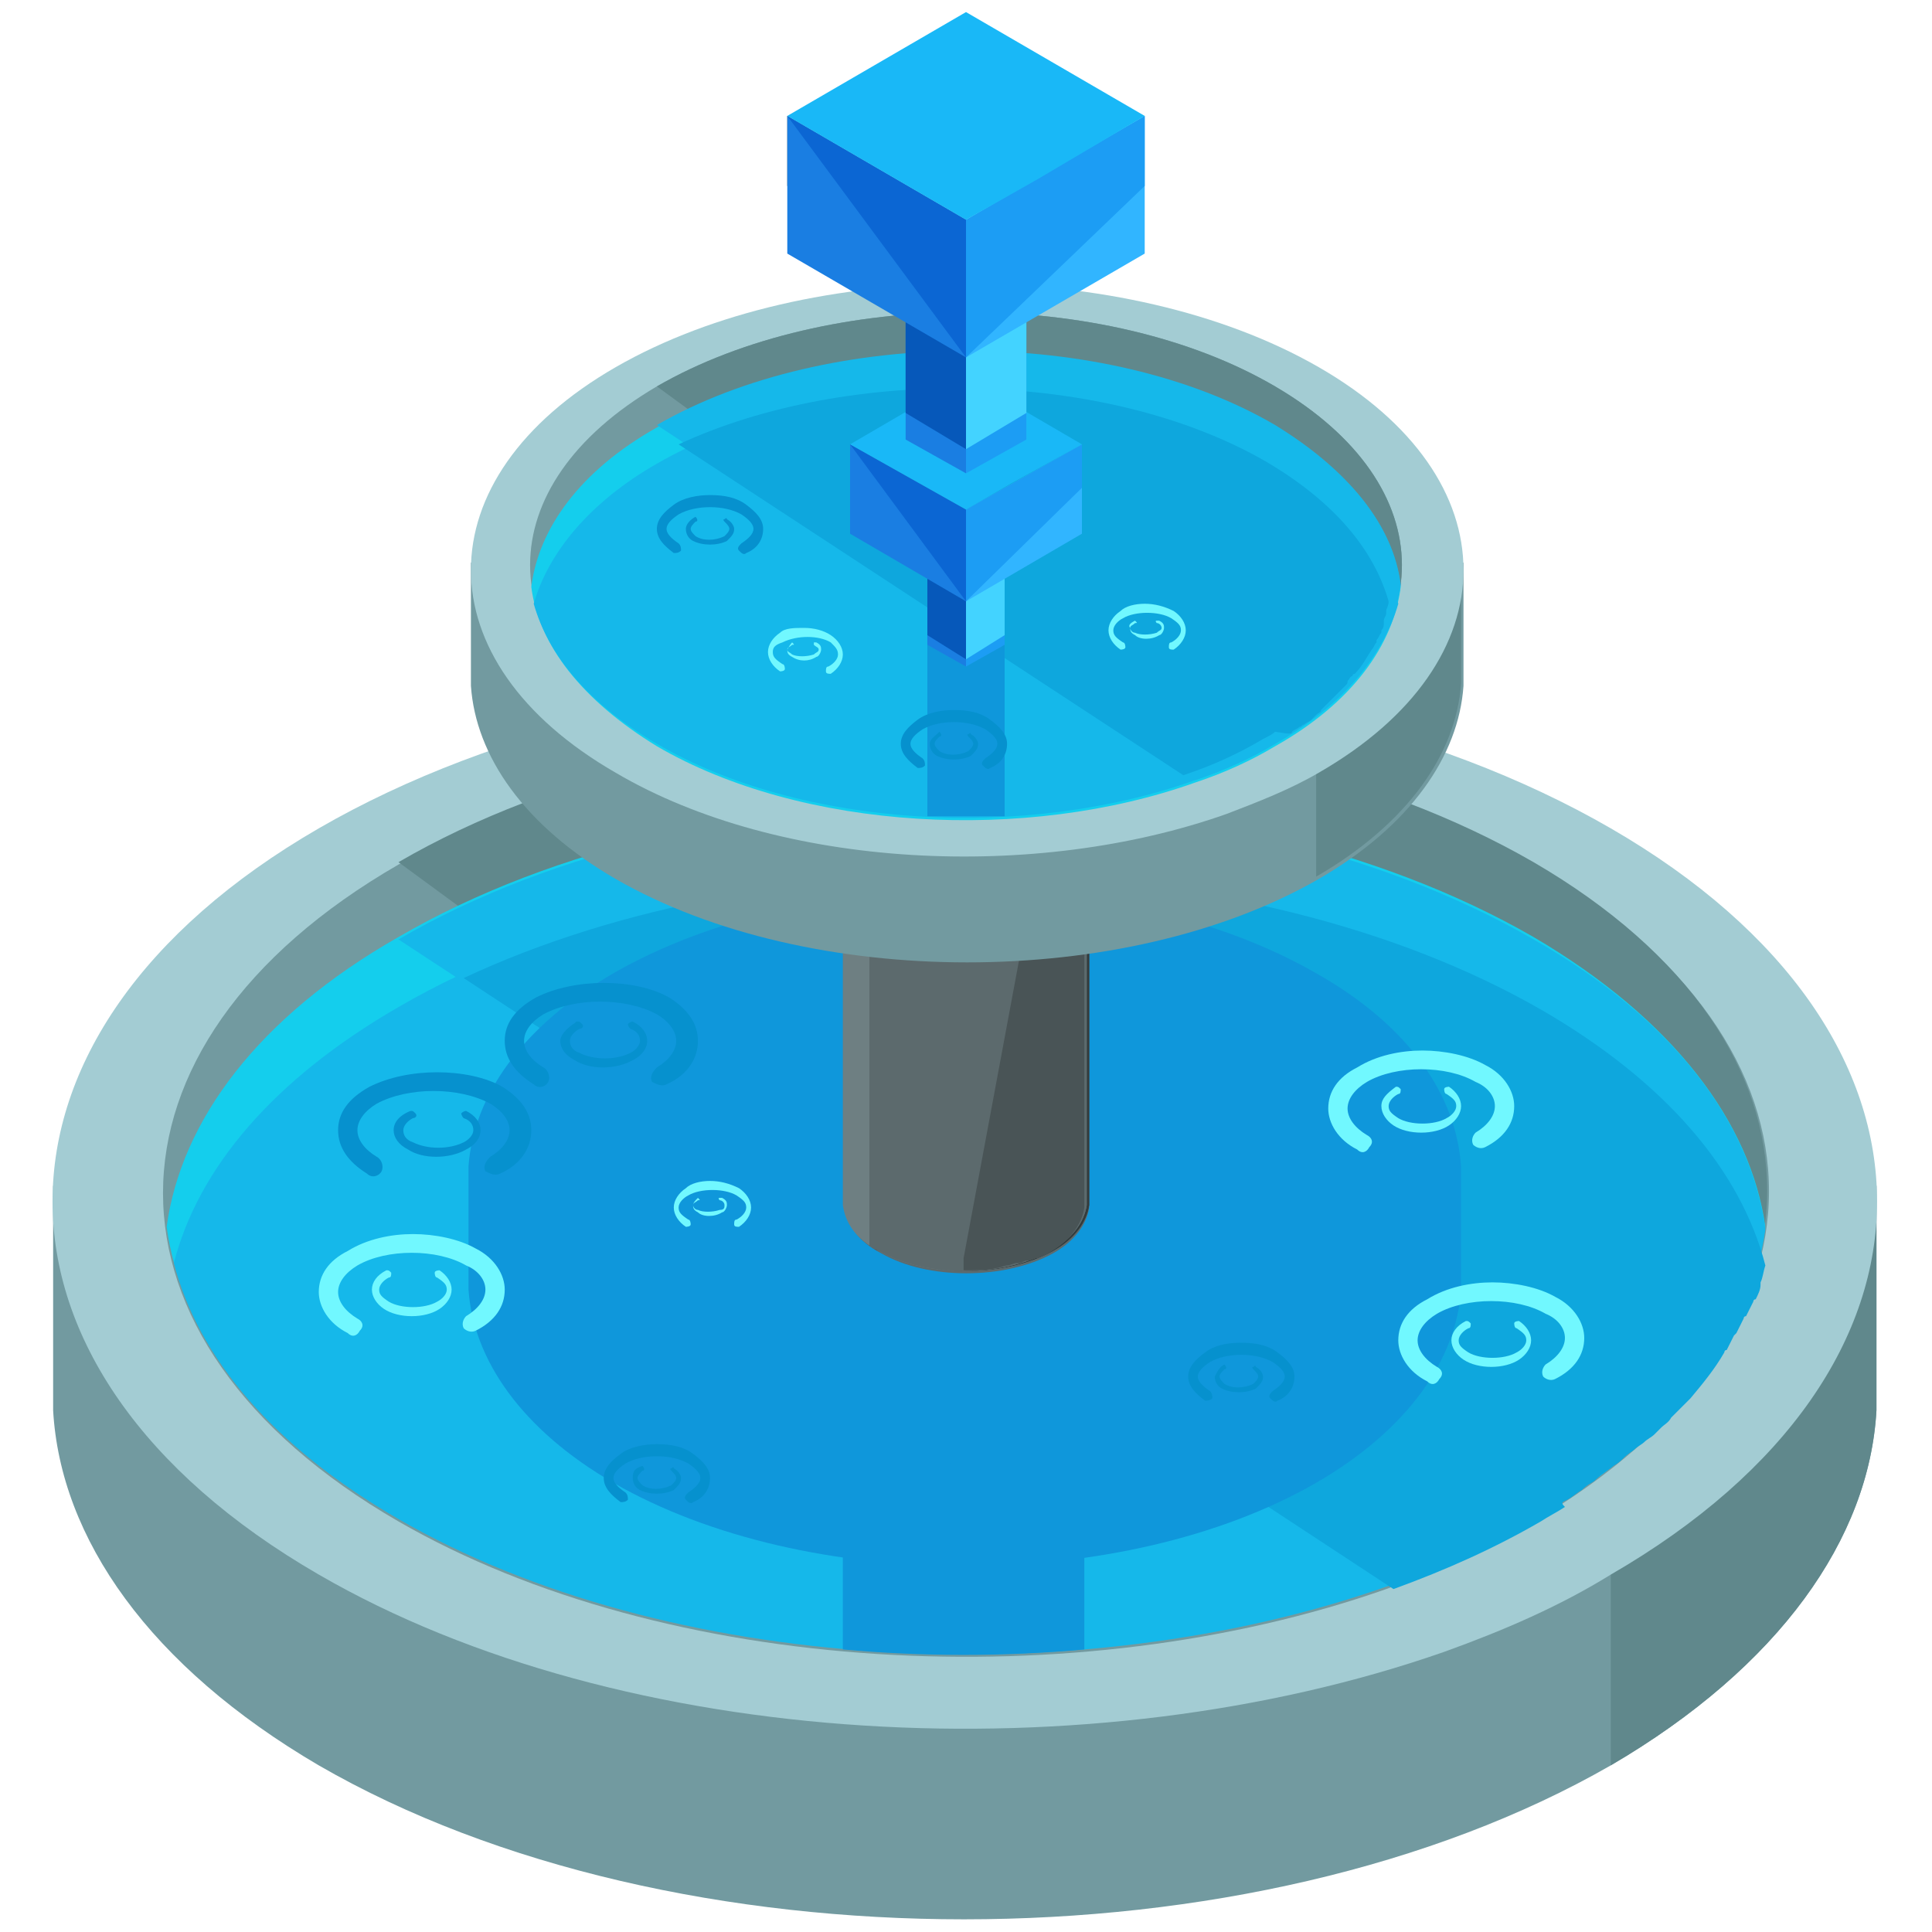 <?xml version="1.0" encoding="utf-8"?>
<!-- Generator: Adobe Illustrator 21.0.0, SVG Export Plug-In . SVG Version: 6.00 Build 0)  -->
<svg version="1.1" id="Layer_1" xmlns="http://www.w3.org/2000/svg" xmlns:xlink="http://www.w3.org/1999/xlink" x="0px" y="0px"
	 viewBox="0 0 80 80" style="enable-background:new 0 0 80 80;" xml:space="preserve">
<style type="text/css">
	.st0{fill:#729AA0;}
	.st1{fill:#60888C;}
	.st2{fill:#A3CCD3;}
	.st3{fill:#14CEED;}
	.st4{fill:#15B8EA;}
	.st5{fill:#0EA7DD;}
	.st6{fill:#0F97DB;}
	.st7{fill:#5C6A6D;}
	.st8{fill:#424B4C;}
	.st9{fill:#333C3D;}
	.st10{fill:#212828;}
	.st11{fill:#6E7F82;}
	.st12{fill:#495456;}
	.st13{fill:#202828;}
	.st14{fill:#0F0402;}
	.st15{fill:#1A7EE2;}
	.st16{fill:#1C9DF4;}
	.st17{fill:#0658BA;}
	.st18{fill:#43D3FF;}
	.st19{fill:#444738;}
	.st20{fill:#A2CE02;}
	.st21{fill:#0B66D3;}
	.st22{fill:#C49427;}
	.st23{fill:#31B5FF;}
	.st24{fill:#19B8F7;}
	.st25{fill:#71F8FF;}
	.st26{fill:#0691CE;}
</style>
<g>
	<g>
		<g>
			<path class="st0" d="M74.7,49.1c-1.8-2.5-4.5-4.8-8-6.8c-14.7-8.5-38.8-8.5-53.5,0c-3.5,2-6.2,4.3-8,6.8h-3v8c0,0.4,0,0.8,0,1.1
				v0.2h0c0.3,5.3,4,10.6,11,14.7c14.7,8.5,38.7,8.5,53.5,0c7-4.1,10.7-9.4,11-14.7h0v-9.3H74.7z"/>
			<line class="st0" x1="2.3" y1="58.3" x2="2.3" y2="58.4"/>
			<path class="st1" d="M5.3,49.1"/>
			<path class="st1" d="M66.7,73.1c7-4.1,10.7-9.4,11-14.7h0v-9.3h-3c-1.8-2.5-4.5-4.8-8-6.8"/>
			<path class="st2" d="M59.8,68.4c2.5-0.9,4.8-1.9,6.9-3.2c14.7-8.5,14.7-22.4,0-30.9c-14.7-8.5-38.8-8.5-53.5,0
				c-14.7,8.5-14.7,22.4,0,30.9C25.8,72.5,45.2,73.5,59.8,68.4"/>
			<path class="st0" d="M63.5,35.8c-13-7.5-34.1-7.5-47,0c-13,7.5-13,19.7,0,27.2c11.1,6.4,28.1,7.3,40.9,2.8
				c2.2-0.8,4.2-1.7,6.1-2.8C76.5,55.4,76.5,43.2,63.5,35.8z"/>
			<path class="st1" d="M57.4,65.7c2.2-0.8,4.2-1.7,6.1-2.8c12.9-7.5,12.9-19.7,0-27.2c-13-7.5-34.1-7.5-47,0"/>
			<path class="st3" d="M63.5,38.8c-13-7.5-34.1-7.5-47,0c-5.8,3.3-9,7.6-9.6,12c0.6,4.4,3.8,8.7,9.6,12c11.1,6.4,28.1,7.3,40.9,2.8
				c2.2-0.8,4.2-1.7,6.1-2.8c5.8-3.3,9-7.6,9.6-12C72.5,46.5,69.3,42.2,63.5,38.8z"/>
			<path class="st4" d="M63.5,41.7c-13-7.5-34.1-7.5-47,0c-5.2,3-8.3,6.7-9.3,10.6c1,3.9,4.1,7.6,9.3,10.6
				c11.1,6.4,28.1,7.3,40.9,2.8c2.2-0.8,4.2-1.7,6.1-2.8c5.2-3,8.2-6.7,9.3-10.6C71.8,48.4,68.7,44.7,63.5,41.7z"/>
			<path class="st4" d="M57.4,65.7c2.2-0.8,4.2-1.7,6.1-2.8c5.8-3.3,9-7.6,9.6-12c-0.6-4.4-3.8-8.7-9.6-12c-13-7.5-34.1-7.5-47,0"/>
			<path class="st5" d="M64.9,62.1c0.2-0.1,0.4-0.3,0.6-0.4c0.1-0.1,0.2-0.2,0.4-0.3c0.2-0.1,0.3-0.3,0.5-0.4
				c0.1-0.1,0.3-0.2,0.4-0.3c0.2-0.1,0.3-0.2,0.5-0.4c0.1-0.1,0.3-0.2,0.4-0.3c0.1-0.1,0.3-0.2,0.4-0.3c0.1-0.1,0.3-0.2,0.4-0.3
				c0.1-0.1,0.2-0.2,0.3-0.3c0.1-0.1,0.3-0.2,0.4-0.4c0.1-0.1,0.2-0.2,0.3-0.3c0.1-0.1,0.3-0.3,0.4-0.4c0,0,0.1-0.1,0.1-0.1
				c0.5-0.6,1-1.2,1.4-1.9c0,0,0-0.1,0.1-0.1c0.1-0.2,0.2-0.4,0.3-0.6c0,0,0.1-0.1,0.1-0.1c0.1-0.2,0.2-0.4,0.3-0.6
				c0,0,0-0.1,0.1-0.1c0.1-0.2,0.2-0.4,0.3-0.6c0,0,0-0.1,0.1-0.1c0.1-0.2,0.2-0.4,0.2-0.6c0,0,0-0.1,0-0.1c0.1-0.2,0.1-0.4,0.2-0.7
				c0,0,0,0,0,0c-1-3.9-4.1-7.6-9.3-10.6c-12.2-7-31.6-7.4-44.6-1.3l38.5,25.3c2.2-0.8,4.2-1.7,6.1-2.8c0.3-0.2,0.7-0.4,1-0.6
				C64.6,62.2,64.7,62.2,64.9,62.1z"/>
		</g>
		<path class="st6" d="M60.5,48.3c-0.2-2.9-2.1-5.8-6-8c-8-4.6-21.1-4.6-29.1,0c-3.8,2.2-5.8,5.1-6,8h0v0.1c0,0.2,0,0.4,0,0.6v3.7
			c0,0.2,0,0.4,0,0.6v0.1h0c0.2,2.9,2.2,5.8,6,8c8,4.6,21.1,4.6,29.1,0c3.8-2.2,5.8-5.1,6-8h0L60.5,48.3L60.5,48.3z"/>
		<g>
			<g>
				<path class="st7" d="M45,24.8H35v9.2c0,0,0,0,0,0v16h0c0.1,0.7,0.5,1.4,1.5,1.9c1.9,1.1,5.1,1.1,7.1,0c0.9-0.5,1.4-1.2,1.5-1.9
					h0V24.8z"/>
				<path class="st8" d="M35.5,50.5C35.5,50.5,35.5,50.5,35.5,50.5v0.2h0c0,0.1,0,0.3,0.1,0.4c0.2,0.3,0.5,0.5,0.9,0.7
					c1.9,1.1,5.1,1.1,7.1,0c0.9-0.5,1.4-1.2,1.5-1.9h0V24.8h-9.5V50.5z"/>
				<path class="st9" d="M36.1,51.1C36.1,51.2,36.1,51.2,36.1,51.1v0.3h0c0,0.1,0,0.1,0,0.2c0.1,0.1,0.2,0.2,0.4,0.2
					c1.9,1.1,5.1,1.1,7.1,0c0.9-0.5,1.4-1.2,1.5-1.9h0V24.8h-8.9V51.1z"/>
				<path class="st10" d="M39.9,52.1C39.9,52.1,39.9,52.1,39.9,52.1v0.3h0c0,0.1,0,0.2,0,0.2c0,0,0,0,0,0c1.3,0,2.6-0.3,3.6-0.8
					c0.9-0.5,1.4-1.2,1.5-1.9h0V24.8h-5.1V52.1z"/>
				<g>
					<path class="st11" d="M43.5,33.3c-2,1.1-5.1,1.1-7.1,0c-0.9-0.5-1.4-1.2-1.5-1.9h0v2.5c0,0,0,0,0,0v16h0
						c0.1,0.7,0.5,1.4,1.5,1.9c1.9,1.1,5.1,1.1,7.1,0c0.9-0.5,1.4-1.2,1.5-1.9h0V31.4h0C44.9,32.1,44.5,32.8,43.5,33.3z"/>
				</g>
				<path class="st6" d="M43.5,59.8c-2,1.1-5.1,1.1-7.1,0c-0.9-0.5-1.4-1.2-1.5-1.9h0v2.5c0,0,0,0,0,0v7.9c3.3,0.3,6.7,0.3,10,0
					V57.9h0C44.9,58.6,44.5,59.3,43.5,59.8z"/>
				<g>
					<path class="st7" d="M43.5,33.3c-2,1.1-5.1,1.1-7.1,0c-0.1-0.1-0.3-0.2-0.4-0.3v18.1c0,0,0,0,0,0.1v0.2h0c0,0.1,0,0.1,0,0.2h0
						c0.1,0,0.1,0.1,0.2,0.1c0,0,0,0,0,0c0.1,0,0.1,0.1,0.2,0.1c1.9,1.1,5.1,1.1,7.1,0c0.9-0.5,1.4-1.2,1.5-1.9h0V31.4h0
						C44.9,32.1,44.5,32.8,43.5,33.3z"/>
					<path class="st12" d="M39.9,52.1C39.9,52.1,39.9,52.1,39.9,52.1v0.3h0c0,0.1,0,0.2,0,0.2c0,0,0,0,0,0l0,0c0.5,0,1,0,1.4-0.1h0
						c0.1,0,0.3-0.1,0.4-0.1c0,0,0,0,0,0c0.1,0,0.3-0.1,0.4-0.1c0,0,0,0,0.1,0c0.1,0,0.2-0.1,0.3-0.1c0,0,0.1,0,0.1,0
						c0.1,0,0.2-0.1,0.3-0.1c0,0,0.1,0,0.1,0c0.1-0.1,0.3-0.1,0.4-0.2c0.9-0.5,1.4-1.2,1.5-1.9h0V31.4h0c-0.1,0.7-0.5,1.4-1.5,1.9"
						/>
				</g>
				<path class="st13" d="M42.6,27c0.3-0.1,0.6-0.3,0.9-0.4c1.9-1.1,1.9-3,0-4.1c-2-1.1-5.1-1.1-7.1,0c-2,1.1-2,3,0,4.1
					C38.1,27.6,40.7,27.7,42.6,27"/>
				<path class="st14" d="M43,23.9"/>
			</g>
		</g>
		<g>
			<path class="st0" d="M58.9,23.3c-1-1.4-2.4-2.6-4.3-3.7c-8-4.6-21.1-4.6-29.1,0c-1.9,1.1-3.4,2.4-4.4,3.7h-1.6v4.4
				c0,0.2,0,0.4,0,0.6v0.1h0c0.2,2.9,2.2,5.8,6,8c8,4.6,21.1,4.6,29.1,0c3.8-2.2,5.8-5.1,6-8h0v-5.1H58.9z"/>
			<line class="st0" x1="19.5" y1="28.2" x2="19.5" y2="28.3"/>
			<path class="st1" d="M21.1,23.3"/>
			<path class="st1" d="M54.5,36.3c3.8-2.2,5.8-5.1,6-8h0v-5.1h-1.7c-1-1.4-2.4-2.6-4.3-3.7"/>
			<path class="st2" d="M50.8,33.7c1.3-0.5,2.6-1,3.8-1.7c8-4.6,8-12.2,0-16.8c-8-4.6-21.1-4.6-29.1,0c-8,4.6-8,12.2,0,16.8
				C32.3,36,42.9,36.5,50.8,33.7"/>
			<path class="st0" d="M52.8,16c-7-4.1-18.5-4.1-25.6,0c-7,4.1-7,10.7,0,14.8c6,3.5,15.3,4,22.3,1.5c1.2-0.4,2.3-0.9,3.3-1.5
				C59.8,26.7,59.8,20.1,52.8,16z"/>
			<path class="st1" d="M49.5,32.3c1.2-0.4,2.3-0.9,3.3-1.5c7-4.1,7-10.7,0-14.8c-7-4.1-18.5-4.1-25.6,0"/>
			<path class="st3" d="M52.8,17.7c-7-4.1-18.5-4.1-25.6,0c-3.2,1.8-4.9,4.2-5.2,6.6c0.3,2.4,2.1,4.7,5.2,6.6c6,3.5,15.3,4,22.3,1.5
				c1.2-0.4,2.3-0.9,3.3-1.5c3.2-1.8,4.9-4.2,5.2-6.6C57.7,21.8,55.9,19.5,52.8,17.7z"/>
			<path class="st4" d="M52.8,19.2c-7-4.1-18.5-4.1-25.6,0c-2.8,1.6-4.5,3.7-5.1,5.8c0.6,2.1,2.2,4.1,5.1,5.8c6,3.5,15.3,4,22.3,1.5
				c1.2-0.4,2.3-0.9,3.3-1.5c2.8-1.6,4.5-3.7,5.1-5.8C57.3,22.9,55.6,20.8,52.8,19.2z"/>
			<path class="st4" d="M49.5,32.3c1.2-0.4,2.3-0.9,3.3-1.5c3.2-1.8,4.9-4.2,5.2-6.6c-0.3-2.4-2.1-4.7-5.2-6.6
				c-7-4.1-18.5-4.1-25.6,0"/>
			<path class="st5" d="M53.5,30.3c0.1-0.1,0.2-0.1,0.3-0.2c0.1,0,0.1-0.1,0.2-0.1c0.1-0.1,0.2-0.1,0.3-0.2c0.1-0.1,0.1-0.1,0.2-0.2
				c0.1-0.1,0.2-0.1,0.2-0.2c0.1-0.1,0.1-0.1,0.2-0.2c0.1-0.1,0.1-0.1,0.2-0.2c0.1-0.1,0.1-0.1,0.2-0.2c0.1-0.1,0.1-0.1,0.2-0.2
				c0.1-0.1,0.1-0.1,0.2-0.2c0.1-0.1,0.1-0.1,0.1-0.2c0.1-0.1,0.1-0.2,0.2-0.2c0,0,0-0.1,0.1-0.1c0.3-0.3,0.5-0.7,0.7-1c0,0,0,0,0,0
				c0.1-0.1,0.1-0.2,0.2-0.3c0,0,0-0.1,0-0.1c0.1-0.1,0.1-0.2,0.2-0.3c0,0,0-0.1,0-0.1c0.1-0.1,0.1-0.2,0.1-0.3c0,0,0,0,0-0.1
				c0-0.1,0.1-0.2,0.1-0.3c0,0,0,0,0-0.1c0-0.1,0.1-0.2,0.1-0.4c0,0,0,0,0,0c-0.6-2.1-2.2-4.1-5.1-5.8c-6.6-3.8-17.2-4-24.3-0.7
				l20.9,13.7c1.2-0.4,2.3-0.9,3.3-1.5c0.2-0.1,0.4-0.2,0.5-0.3C53.4,30.4,53.5,30.4,53.5,30.3z"/>
		</g>
		<g>
			<g>
				<g>
					<g>
						<polygon class="st15" points="38.4,23.3 40,24.2 40,28 38.4,27 						"/>
						<polygon class="st16" points="41.6,23.3 40,24.2 40,28 41.6,27 						"/>
						<polygon class="st17" points="38.4,23.3 38.4,26.3 40,27.3 40,25.4 40,25.4 40,24.2 						"/>
						<polygon class="st18" points="40,25.4 40,25.4 40,27.3 41.6,26.3 41.6,23.3 40,24.2 						"/>
						<g>
							<path class="st6" d="M40,33.8v-6.2l-1.6-0.9v7.1C38.9,33.8,39.4,33.8,40,33.8z"/>
							<path class="st6" d="M40,33.8c0.5,0,1.1,0,1.6,0v-7.1L40,27.6V33.8z"/>
						</g>
					</g>
				</g>
				<g>
					<g>
						<polyline class="st19" points="35.2,20.2 35.2,18.4 40,21.1 						"/>
						<path class="st20" d="M40,21.1"/>
					</g>
					<g>
						<polygon class="st15" points="35.2,18.4 35.2,20.2 35.2,22.1 40,24.9 40,23 40,23 40,21.1 						"/>
						<polyline class="st21" points="40,24.9 40,23 40,23 40,21.1 35.2,18.4 						"/>
						<path class="st22" d="M40,23"/>
						<polygon class="st23" points="40,21.1 40,23 40,23 40,24.9 44.8,22.1 44.8,20.2 44.8,18.4 						"/>
						<polyline class="st16" points="44.8,20.2 44.8,18.4 40,21.1 40,23 40,23 40,24.9 						"/>
					</g>
					<g>
						<path class="st22" d="M40,24.9"/>
					</g>
					<polygon class="st24" points="35.2,18.4 40,21.1 41.9,20 44.8,18.4 40,15.6 					"/>
				</g>
			</g>
			<g>
				<g>
					<g>
						<polygon class="st15" points="37.5,12.3 40,13.8 40,19.6 37.5,18.2 						"/>
						<polygon class="st16" points="42.5,12.3 40,13.8 40,19.6 42.5,18.2 						"/>
						<polygon class="st17" points="37.5,12.3 37.5,17.1 40,18.6 40,15.7 40,15.7 40,13.8 						"/>
						<polygon class="st18" points="40,15.7 40,15.7 40,18.6 42.5,17.1 42.5,12.3 40,13.8 						"/>
					</g>
				</g>
				<g>
					<g>
						<polyline class="st19" points="32.6,7.7 32.6,4.8 40,9.1 						"/>
						<path class="st20" d="M40,9.1"/>
					</g>
					<g>
						<polygon class="st15" points="32.6,4.8 32.6,7.7 32.6,10.5 40,14.8 40,12 40,12 40,9.1 						"/>
						<polyline class="st21" points="40,14.8 40,12 40,12 40,9.1 32.6,4.8 						"/>
						<path class="st22" d="M40,12"/>
						<polygon class="st23" points="40,9.1 40,12 40,12 40,14.8 47.4,10.5 47.4,7.7 47.4,4.8 						"/>
						<polyline class="st16" points="47.4,7.7 47.4,4.8 40,9.1 40,12 40,12 40,14.8 						"/>
					</g>
					<g>
						<path class="st22" d="M40,14.8"/>
					</g>
					<polygon class="st24" points="32.6,4.8 40,9.1 43,7.4 47.4,4.8 40,0.5 					"/>
				</g>
			</g>
		</g>
	</g>
	<g>
		<g>
			<path class="st25" d="M29.4,48.9c0.4,0,0.8,0.1,1.2,0.3c0.3,0.2,0.5,0.5,0.5,0.8c0,0.3-0.2,0.6-0.5,0.8c-0.1,0-0.2,0-0.2-0.1
				c0-0.1,0-0.2,0.1-0.2c0.2-0.1,0.4-0.3,0.4-0.5c0-0.2-0.1-0.3-0.4-0.5c-0.5-0.3-1.5-0.3-2,0c-0.2,0.1-0.4,0.3-0.4,0.5
				c0,0.2,0.1,0.3,0.4,0.5c0.1,0,0.1,0.2,0.1,0.2c0,0.1-0.2,0.1-0.2,0.1c-0.3-0.2-0.5-0.5-0.5-0.8c0-0.3,0.2-0.6,0.5-0.8
				C28.6,49,29,48.9,29.4,48.9z"/>
		</g>
		<g>
			<path class="st25" d="M28.9,49.6C29,49.6,29,49.6,28.9,49.6c0.1,0.1,0.1,0.1,0,0.1c-0.1,0.1-0.2,0.1-0.2,0.2
				c0,0.1,0.1,0.2,0.2,0.2c0.2,0.1,0.6,0.1,0.9,0C30,50.1,30,50,30,49.9c0-0.1-0.1-0.2-0.2-0.2c0,0-0.1-0.1,0-0.1c0,0,0.1,0,0.1,0
				c0.2,0.1,0.2,0.2,0.2,0.3c0,0.1-0.1,0.3-0.2,0.3c-0.3,0.2-0.8,0.2-1,0c-0.2-0.1-0.2-0.2-0.2-0.3C28.7,49.8,28.8,49.7,28.9,49.6
				C28.9,49.6,28.9,49.6,28.9,49.6z"/>
		</g>
	</g>
	<g>
		<g>
			<path class="st25" d="M47.4,25c0.4,0,0.8,0.1,1.2,0.3c0.3,0.2,0.5,0.5,0.5,0.8c0,0.3-0.2,0.6-0.5,0.8c-0.1,0-0.2,0-0.2-0.1
				c0-0.1,0-0.2,0.1-0.2c0.2-0.1,0.4-0.3,0.4-0.5c0-0.2-0.1-0.3-0.4-0.5c-0.5-0.3-1.5-0.3-2,0c-0.2,0.1-0.4,0.3-0.4,0.5
				c0,0.2,0.1,0.3,0.4,0.5c0.1,0,0.1,0.2,0.1,0.2c0,0.1-0.2,0.1-0.2,0.1c-0.3-0.2-0.5-0.5-0.5-0.8c0-0.3,0.2-0.6,0.5-0.8
				C46.6,25.1,47,25,47.4,25z"/>
		</g>
		<g>
			<path class="st25" d="M47,25.7C47,25.7,47,25.7,47,25.7c0.1,0.1,0.1,0.1,0,0.1c-0.1,0.1-0.2,0.1-0.2,0.2c0,0.1,0.1,0.2,0.2,0.2
				c0.2,0.1,0.6,0.1,0.9,0c0.1-0.1,0.2-0.1,0.2-0.2c0-0.1-0.1-0.2-0.2-0.2c0,0-0.1-0.1,0-0.1c0,0,0.1,0,0.1,0
				c0.2,0.1,0.2,0.2,0.2,0.3c0,0.1-0.1,0.3-0.2,0.3c-0.3,0.2-0.8,0.2-1,0c-0.2-0.1-0.2-0.2-0.2-0.3C46.7,25.9,46.8,25.8,47,25.7
				C46.9,25.7,46.9,25.7,47,25.7z"/>
		</g>
	</g>
	<g>
		<g>
			<path class="st26" d="M18.1,44.4c1,0,2,0.2,2.7,0.6c0.8,0.5,1.2,1.1,1.2,1.8c0,0.7-0.4,1.4-1.3,1.8c-0.2,0.1-0.4,0-0.6-0.1
				c-0.1-0.2,0-0.4,0.2-0.6c0.5-0.3,0.8-0.7,0.8-1.1c0-0.4-0.3-0.8-0.8-1.1c-1.3-0.7-3.4-0.7-4.7,0c-0.5,0.3-0.8,0.7-0.8,1.1
				c0,0.4,0.3,0.8,0.8,1.1c0.2,0.1,0.3,0.4,0.2,0.6c-0.1,0.2-0.4,0.3-0.6,0.1c-0.8-0.5-1.2-1.1-1.2-1.8c0-0.7,0.4-1.3,1.3-1.8
				C16.1,44.6,17.1,44.4,18.1,44.4z"/>
		</g>
		<g>
			<path class="st26" d="M17,46c0.1,0,0.1,0,0.2,0.1c0.1,0.1,0,0.2-0.1,0.2c-0.2,0.1-0.4,0.3-0.4,0.5c0,0.2,0.1,0.4,0.4,0.5
				c0.6,0.3,1.5,0.3,2.1,0c0.2-0.1,0.4-0.3,0.4-0.5c0-0.2-0.1-0.4-0.4-0.5c-0.1-0.1-0.1-0.2-0.1-0.2c0.1-0.1,0.2-0.1,0.2-0.1
				c0.4,0.2,0.6,0.5,0.6,0.8c0,0.3-0.2,0.6-0.6,0.8c-0.7,0.4-1.8,0.4-2.4,0c-0.4-0.2-0.6-0.5-0.6-0.8C16.3,46.5,16.5,46.2,17,46
				C16.9,46,16.9,46,17,46z"/>
		</g>
	</g>
	<g>
		<g>
			<path class="st26" d="M25,40.7c1,0,2,0.2,2.7,0.6c0.8,0.5,1.2,1.1,1.2,1.8c0,0.7-0.4,1.4-1.3,1.8c-0.2,0.1-0.4,0-0.6-0.1
				c-0.1-0.2,0-0.4,0.2-0.6c0.5-0.3,0.8-0.7,0.8-1.1c0-0.4-0.3-0.8-0.8-1.1c-1.3-0.7-3.4-0.7-4.7,0c-0.5,0.3-0.8,0.7-0.8,1.1
				c0,0.4,0.3,0.8,0.8,1.1c0.2,0.1,0.3,0.4,0.2,0.6c-0.1,0.2-0.4,0.3-0.6,0.1c-0.8-0.5-1.2-1.1-1.2-1.8c0-0.7,0.4-1.3,1.3-1.8
				C23,40.9,24,40.7,25,40.7z"/>
		</g>
		<g>
			<path class="st26" d="M23.9,42.3c0.1,0,0.1,0,0.2,0.1c0.1,0.1,0,0.2-0.1,0.2c-0.2,0.1-0.4,0.3-0.4,0.5c0,0.2,0.1,0.4,0.4,0.5
				c0.6,0.3,1.5,0.3,2.1,0c0.2-0.1,0.4-0.3,0.4-0.5c0-0.2-0.1-0.4-0.4-0.5c-0.1-0.1-0.1-0.2-0.1-0.2c0.1-0.1,0.2-0.1,0.2-0.1
				c0.4,0.2,0.6,0.5,0.6,0.8c0,0.3-0.2,0.6-0.6,0.8c-0.7,0.4-1.8,0.4-2.4,0c-0.4-0.2-0.6-0.5-0.6-0.8C23.2,42.9,23.4,42.6,23.9,42.3
				C23.8,42.4,23.8,42.3,23.9,42.3z"/>
		</g>
	</g>
	<g>
		<g>
			<path class="st26" d="M27.2,59.8c0.6,0,1.1,0.1,1.5,0.4c0.4,0.3,0.7,0.6,0.7,1c0,0.4-0.2,0.8-0.7,1c-0.1,0.1-0.2,0-0.3-0.1
				c-0.1-0.1,0-0.2,0.1-0.3c0.3-0.2,0.5-0.4,0.5-0.6c0-0.2-0.2-0.4-0.5-0.6c-0.7-0.4-1.9-0.4-2.6,0c-0.3,0.2-0.5,0.4-0.5,0.6
				c0,0.2,0.2,0.4,0.5,0.6c0.1,0.1,0.1,0.2,0.1,0.3c-0.1,0.1-0.2,0.1-0.3,0.1c-0.4-0.3-0.7-0.6-0.7-1c0-0.4,0.3-0.7,0.7-1
				C26.1,59.9,26.7,59.8,27.2,59.8z"/>
		</g>
		<g>
			<path class="st26" d="M26.6,60.7C26.6,60.7,26.7,60.7,26.6,60.7c0.1,0.1,0.1,0.2,0,0.2c-0.1,0.1-0.2,0.2-0.2,0.3
				c0,0.1,0.1,0.2,0.2,0.3c0.3,0.2,0.8,0.2,1.2,0c0.1-0.1,0.2-0.2,0.2-0.3c0-0.1-0.1-0.2-0.2-0.3c0,0-0.1-0.1,0-0.1
				c0,0,0.1-0.1,0.1,0c0.2,0.1,0.3,0.3,0.3,0.4c0,0.2-0.1,0.3-0.3,0.5c-0.4,0.2-1,0.2-1.4,0c-0.2-0.1-0.3-0.3-0.3-0.5
				C26.2,60.9,26.3,60.8,26.6,60.7C26.5,60.7,26.6,60.7,26.6,60.7z"/>
		</g>
	</g>
	<g>
		<g>
			<path class="st26" d="M39.5,29.4c0.6,0,1.1,0.1,1.5,0.4c0.4,0.3,0.7,0.6,0.7,1c0,0.4-0.2,0.8-0.7,1c-0.1,0.1-0.2,0-0.3-0.1
				c-0.1-0.1,0-0.2,0.1-0.3c0.3-0.2,0.5-0.4,0.5-0.6c0-0.2-0.2-0.4-0.5-0.6c-0.7-0.4-1.9-0.4-2.6,0c-0.3,0.2-0.5,0.4-0.5,0.6
				c0,0.2,0.2,0.4,0.5,0.6c0.1,0.1,0.1,0.2,0.1,0.3c-0.1,0.1-0.2,0.1-0.3,0.1c-0.4-0.3-0.7-0.6-0.7-1c0-0.4,0.3-0.7,0.7-1
				C38.4,29.5,39,29.4,39.5,29.4z"/>
		</g>
		<g>
			<path class="st26" d="M38.9,30.3C38.9,30.3,39,30.3,38.9,30.3c0.1,0.1,0.1,0.2,0,0.2c-0.1,0.1-0.2,0.2-0.2,0.3
				c0,0.1,0.1,0.2,0.2,0.3c0.3,0.2,0.8,0.2,1.2,0c0.1-0.1,0.2-0.2,0.2-0.3c0-0.1-0.1-0.2-0.2-0.3c0,0-0.1-0.1,0-0.1
				c0,0,0.1-0.1,0.1,0c0.2,0.1,0.3,0.3,0.3,0.4c0,0.2-0.1,0.3-0.3,0.5c-0.4,0.2-1,0.2-1.4,0c-0.2-0.1-0.3-0.3-0.3-0.5
				C38.5,30.6,38.7,30.5,38.9,30.3C38.9,30.3,38.9,30.3,38.9,30.3z"/>
		</g>
	</g>
	<g>
		<g>
			<path class="st26" d="M51.4,55.6c0.6,0,1.1,0.1,1.5,0.4c0.4,0.3,0.7,0.6,0.7,1c0,0.4-0.2,0.8-0.7,1c-0.1,0.1-0.2,0-0.3-0.1
				c-0.1-0.1,0-0.2,0.1-0.3c0.3-0.2,0.5-0.4,0.5-0.6c0-0.2-0.2-0.4-0.5-0.6c-0.7-0.4-1.9-0.4-2.6,0c-0.3,0.2-0.5,0.4-0.5,0.6
				c0,0.2,0.2,0.4,0.5,0.6c0.1,0.1,0.1,0.2,0.1,0.3c-0.1,0.1-0.2,0.1-0.3,0.1c-0.4-0.3-0.7-0.6-0.7-1c0-0.4,0.3-0.7,0.7-1
				C50.3,55.7,50.8,55.6,51.4,55.6z"/>
		</g>
		<g>
			<path class="st26" d="M50.7,56.5C50.8,56.5,50.8,56.5,50.7,56.5c0.1,0.1,0.1,0.2,0,0.2c-0.1,0.1-0.2,0.2-0.2,0.3
				c0,0.1,0.1,0.2,0.2,0.3c0.3,0.2,0.8,0.2,1.2,0c0.1-0.1,0.2-0.2,0.2-0.3c0-0.1-0.1-0.2-0.2-0.3c0,0-0.1-0.1,0-0.1
				c0,0,0.1-0.1,0.1,0c0.2,0.1,0.3,0.3,0.3,0.4c0,0.2-0.1,0.3-0.3,0.5c-0.4,0.2-1,0.2-1.4,0c-0.2-0.1-0.3-0.3-0.3-0.5
				C50.4,56.8,50.5,56.6,50.7,56.5C50.7,56.5,50.7,56.5,50.7,56.5z"/>
		</g>
	</g>
	<g>
		<g>
			<path class="st26" d="M29.4,20.5c0.6,0,1.1,0.1,1.5,0.4c0.4,0.3,0.7,0.6,0.7,1c0,0.4-0.2,0.8-0.7,1c-0.1,0.1-0.2,0-0.3-0.1
				c-0.1-0.1,0-0.2,0.1-0.3c0.3-0.2,0.5-0.4,0.5-0.6c0-0.2-0.2-0.4-0.5-0.6c-0.7-0.4-1.9-0.4-2.6,0c-0.3,0.2-0.5,0.4-0.5,0.6
				c0,0.2,0.2,0.4,0.5,0.6c0.1,0.1,0.1,0.2,0.1,0.3c-0.1,0.1-0.2,0.1-0.3,0.1c-0.4-0.3-0.7-0.6-0.7-1c0-0.4,0.3-0.7,0.7-1
				C28.3,20.6,28.9,20.5,29.4,20.5z"/>
		</g>
		<g>
			<path class="st26" d="M28.8,21.4C28.8,21.4,28.9,21.4,28.8,21.4c0.1,0.1,0.1,0.2,0,0.2c-0.1,0.1-0.2,0.2-0.2,0.3
				c0,0.1,0.1,0.2,0.2,0.3c0.3,0.2,0.8,0.2,1.2,0c0.1-0.1,0.2-0.2,0.2-0.3c0-0.1-0.1-0.2-0.2-0.3c0,0-0.1-0.1,0-0.1
				c0,0,0.1-0.1,0.1,0c0.2,0.1,0.3,0.3,0.3,0.4c0,0.2-0.1,0.3-0.3,0.5c-0.4,0.2-1,0.2-1.4,0c-0.2-0.1-0.3-0.3-0.3-0.5
				C28.4,21.7,28.6,21.5,28.8,21.4C28.8,21.4,28.8,21.4,28.8,21.4z"/>
		</g>
	</g>
	<g>
		<g>
			<path class="st25" d="M17.1,51.1c0.9,0,1.9,0.2,2.6,0.6c0.8,0.4,1.2,1.1,1.2,1.7c0,0.7-0.4,1.3-1.2,1.7c-0.2,0.1-0.4,0-0.5-0.1
				c-0.1-0.2,0-0.4,0.1-0.5c0.5-0.3,0.8-0.7,0.8-1.1c0-0.4-0.3-0.8-0.8-1c-1.2-0.7-3.3-0.7-4.5,0c-0.5,0.3-0.8,0.7-0.8,1.1
				c0,0.4,0.3,0.8,0.8,1.1c0.2,0.1,0.3,0.3,0.1,0.5c-0.1,0.2-0.3,0.3-0.5,0.1c-0.8-0.4-1.2-1.1-1.2-1.7c0-0.7,0.4-1.3,1.2-1.7
				C15.2,51.3,16.2,51.1,17.1,51.1z"/>
		</g>
		<g>
			<path class="st25" d="M16,52.6c0.1,0,0.1,0,0.2,0.1c0,0.1,0,0.2-0.1,0.2c-0.2,0.1-0.4,0.3-0.4,0.5c0,0.2,0.1,0.3,0.4,0.5
				c0.5,0.3,1.5,0.3,2,0c0.2-0.1,0.4-0.3,0.4-0.5c0-0.2-0.1-0.3-0.4-0.5c-0.1,0-0.1-0.2-0.1-0.2c0-0.1,0.2-0.1,0.2-0.1
				c0.3,0.2,0.5,0.5,0.5,0.8c0,0.3-0.2,0.6-0.5,0.8c-0.6,0.4-1.7,0.4-2.3,0c-0.3-0.2-0.5-0.5-0.5-0.8C15.4,53.1,15.6,52.8,16,52.6
				C16,52.6,16,52.6,16,52.6z"/>
		</g>
	</g>
	<g>
		<g>
			<path class="st25" d="M58.9,43.5c0.9,0,1.9,0.2,2.6,0.6c0.8,0.4,1.2,1.1,1.2,1.7c0,0.7-0.4,1.3-1.2,1.7c-0.2,0.1-0.4,0-0.5-0.1
				c-0.1-0.2,0-0.4,0.1-0.5c0.5-0.3,0.8-0.7,0.8-1.1c0-0.4-0.3-0.8-0.8-1c-1.2-0.7-3.3-0.7-4.5,0c-0.5,0.3-0.8,0.7-0.8,1.1
				c0,0.4,0.3,0.8,0.8,1.1c0.2,0.1,0.3,0.3,0.1,0.5c-0.1,0.2-0.3,0.3-0.5,0.1c-0.8-0.4-1.2-1.1-1.2-1.7c0-0.7,0.4-1.3,1.2-1.7
				C57,43.7,58,43.5,58.9,43.5z"/>
		</g>
		<g>
			<path class="st25" d="M57.8,45c0.1,0,0.1,0,0.2,0.1c0,0.1,0,0.2-0.1,0.2c-0.2,0.1-0.4,0.3-0.4,0.5c0,0.2,0.1,0.3,0.4,0.5
				c0.5,0.3,1.5,0.3,2,0c0.2-0.1,0.4-0.3,0.4-0.5c0-0.2-0.1-0.3-0.4-0.5c-0.1,0-0.1-0.2-0.1-0.2c0-0.1,0.2-0.1,0.2-0.1
				c0.3,0.2,0.5,0.5,0.5,0.8c0,0.3-0.2,0.6-0.5,0.8c-0.6,0.4-1.7,0.4-2.3,0c-0.3-0.2-0.5-0.5-0.5-0.8C57.2,45.5,57.4,45.3,57.8,45
				C57.7,45,57.8,45,57.8,45z"/>
		</g>
	</g>
	<g>
		<g>
			<path class="st25" d="M61.8,53.1c0.9,0,1.9,0.2,2.6,0.6c0.8,0.4,1.2,1.1,1.2,1.7c0,0.7-0.4,1.3-1.2,1.7c-0.2,0.1-0.4,0-0.5-0.1
				c-0.1-0.2,0-0.4,0.1-0.5c0.5-0.3,0.8-0.7,0.8-1.1c0-0.4-0.3-0.8-0.8-1c-1.2-0.7-3.3-0.7-4.5,0c-0.5,0.3-0.8,0.7-0.8,1.1
				c0,0.4,0.3,0.8,0.8,1.1c0.2,0.1,0.3,0.3,0.1,0.5c-0.1,0.2-0.3,0.3-0.5,0.1c-0.8-0.4-1.2-1.1-1.2-1.7c0-0.7,0.4-1.3,1.2-1.7
				C59.9,53.3,60.9,53.1,61.8,53.1z"/>
		</g>
		<g>
			<path class="st25" d="M60.7,54.7c0.1,0,0.1,0,0.2,0.1c0,0.1,0,0.2-0.1,0.2c-0.2,0.1-0.4,0.3-0.4,0.5c0,0.2,0.1,0.3,0.4,0.5
				c0.5,0.3,1.5,0.3,2,0c0.2-0.1,0.4-0.3,0.4-0.5c0-0.2-0.1-0.3-0.4-0.5c-0.1,0-0.1-0.2-0.1-0.2c0-0.1,0.2-0.1,0.2-0.1
				c0.3,0.2,0.5,0.5,0.5,0.8c0,0.3-0.2,0.6-0.5,0.8c-0.6,0.4-1.7,0.4-2.3,0c-0.3-0.2-0.5-0.5-0.5-0.8C60.1,55.2,60.3,54.9,60.7,54.7
				C60.7,54.7,60.7,54.7,60.7,54.7z"/>
		</g>
	</g>
	<g>
		<g>
			<path class="st25" d="M33.3,26c0.4,0,0.8,0.1,1.1,0.3c0.3,0.2,0.5,0.5,0.5,0.8c0,0.3-0.2,0.6-0.5,0.8c-0.1,0-0.2,0-0.2-0.1
				c0-0.1,0-0.2,0.1-0.2c0.2-0.1,0.4-0.3,0.4-0.5c0-0.2-0.1-0.3-0.3-0.5c-0.5-0.3-1.4-0.3-2,0C32.1,26.7,32,26.8,32,27
				c0,0.2,0.1,0.3,0.4,0.5c0.1,0,0.1,0.2,0.1,0.2c0,0.1-0.2,0.1-0.2,0.1c-0.3-0.2-0.5-0.5-0.5-0.8c0-0.3,0.2-0.6,0.5-0.8
				C32.5,26,32.9,26,33.3,26z"/>
		</g>
		<g>
			<path class="st25" d="M32.8,26.6C32.9,26.6,32.9,26.6,32.8,26.6c0.1,0.1,0.1,0.1,0,0.1c-0.1,0.1-0.2,0.1-0.2,0.2
				c0,0.1,0.1,0.1,0.2,0.2c0.2,0.1,0.6,0.1,0.9,0c0.1-0.1,0.2-0.1,0.2-0.2c0-0.1-0.1-0.1-0.2-0.2c0,0,0-0.1,0-0.1c0,0,0.1,0,0.1,0
				c0.2,0.1,0.2,0.2,0.2,0.3c0,0.1-0.1,0.3-0.2,0.3c-0.3,0.2-0.7,0.2-1,0c-0.2-0.1-0.2-0.2-0.2-0.3C32.6,26.9,32.7,26.7,32.8,26.6
				C32.8,26.6,32.8,26.6,32.8,26.6z"/>
		</g>
	</g>
</g>
</svg>
